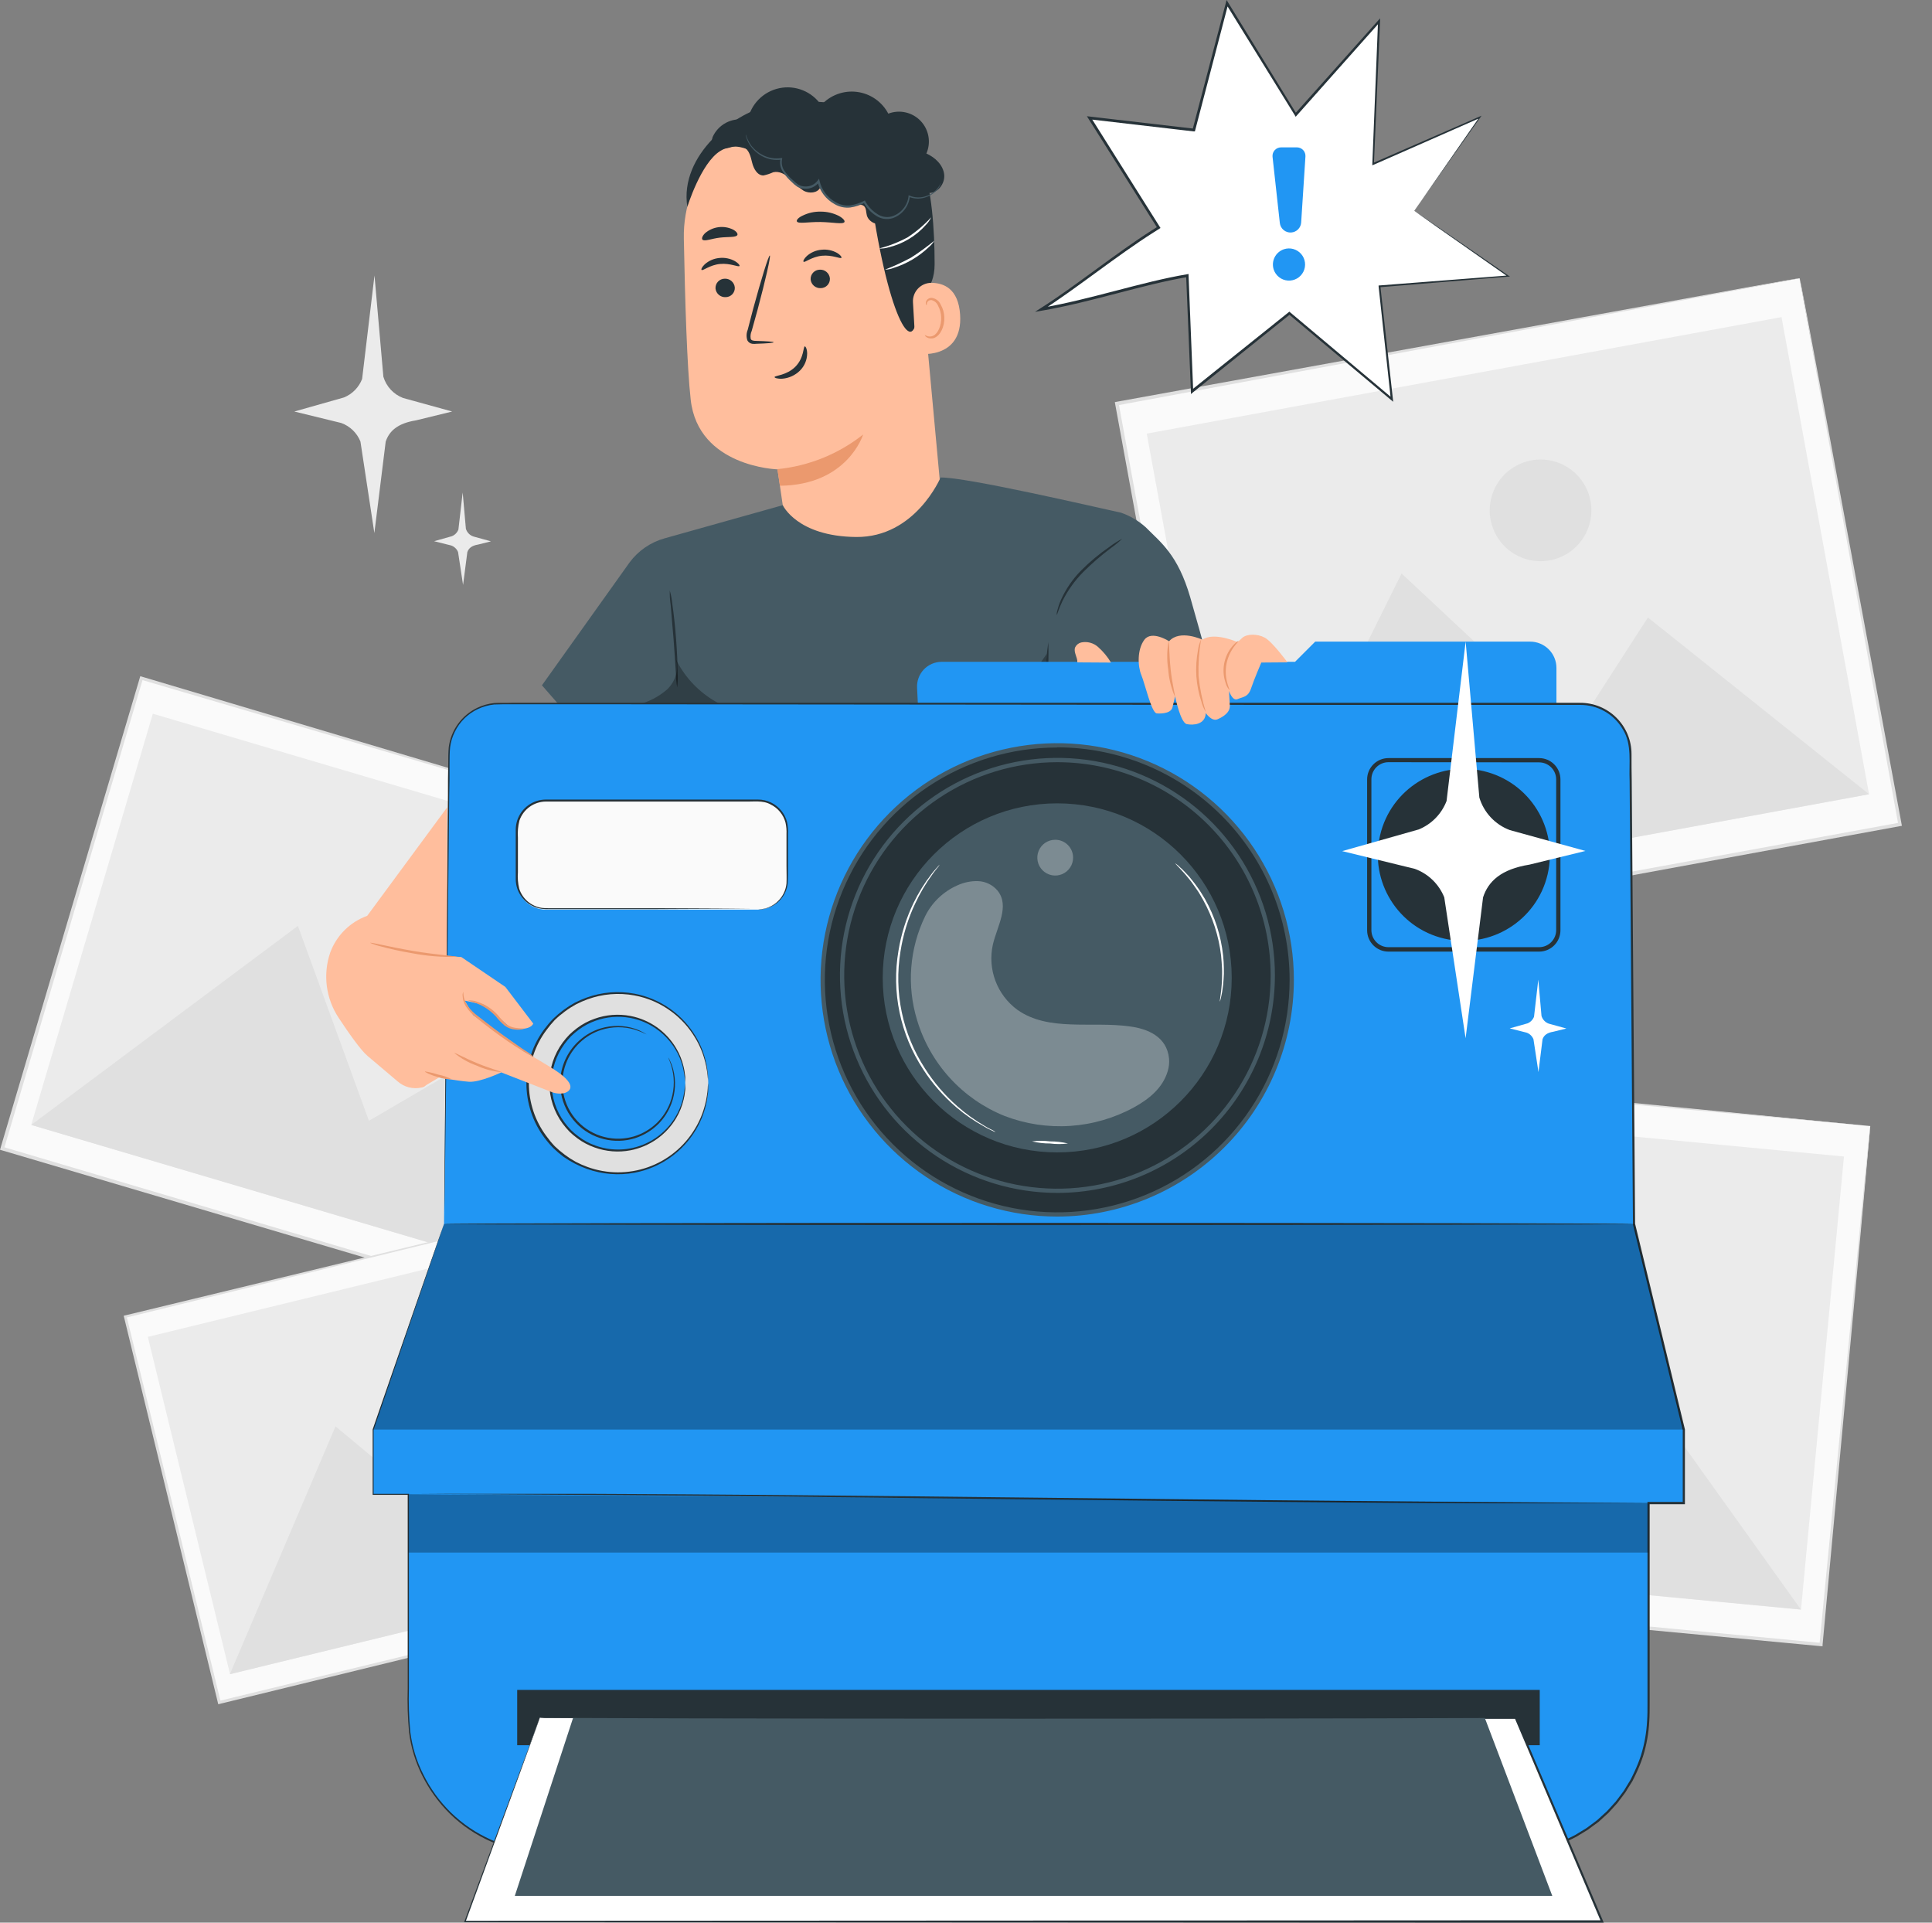 <svg width="402" height="400" viewBox="0 0 402 400" fill="none" xmlns="http://www.w3.org/2000/svg">
<rect x="0" y="0" width="402" height="400" fill="#808080" stroke="none"/>
<path d="M83.864 82.798L94.087 85.614L86.528 87.461C82.682 88.074 80.95 89.735 80.249 91.902L77.895 110.9L74.999 91.858C74.643 90.971 74.103 90.169 73.416 89.505C72.729 88.841 71.91 88.329 71.011 88.003L61.241 85.614L71.589 82.682C72.442 82.331 73.215 81.809 73.861 81.15C74.507 80.49 75.012 79.706 75.346 78.845L77.922 57.307L79.769 78.375C80.067 79.377 80.591 80.297 81.3 81.064C82.01 81.831 82.888 82.424 83.864 82.798Z" fill="#EBEBEB"/>
<path d="M98.492 111.611L102.16 112.624L99.496 113.29C98.11 113.512 97.497 114.098 97.24 114.871L96.352 121.692L95.312 114.862C95.186 114.544 94.993 114.257 94.746 114.019C94.499 113.782 94.205 113.6 93.882 113.485L90.33 112.597L94.042 111.549C94.347 111.421 94.622 111.233 94.853 110.997C95.083 110.76 95.264 110.48 95.383 110.172L96.272 102.454L96.938 110.003C97.049 110.376 97.248 110.717 97.519 110.997C97.789 111.277 98.123 111.487 98.492 111.611Z" fill="#EBEBEB"/>
<path d="M29.41 141.071L0.459 238.932L122.867 275.145L151.818 177.283L29.41 141.071Z" fill="#FAFAFA"/>
<path d="M151.82 177.302C151.82 177.302 151.615 177.302 151.225 177.142L149.502 176.654L142.84 174.726L117.757 167.399L29.328 141.401L29.746 141.179C21.139 170.312 11.271 203.708 0.826 239.041L0.577 238.588L122.962 274.862L122.58 275.066C131.365 245.622 138.648 221.215 143.737 204.135L149.679 184.328C150.372 182.042 150.899 180.298 151.26 179.096C151.624 177.915 151.829 177.32 151.829 177.32C151.829 177.32 151.678 177.915 151.349 179.096C151.02 180.278 150.461 182.027 149.848 184.292L144.075 204.081C139.047 221.224 131.853 245.729 123.175 275.288L123.087 275.581L122.793 275.493L0.355 239.307L0 239.201L0.107 238.845C10.578 203.504 20.446 170.117 29.097 140.993L29.195 140.673L29.506 140.771L118.05 167.141L143.018 174.62L149.599 176.601L151.269 177.125L151.82 177.302Z" fill="#E0E0E0"/>
<path d="M31.806 148.481L6.499 234.027L120.313 267.697L145.62 182.151L31.806 148.481Z" fill="#EBEBEB"/>
<path d="M6.501 234.04L61.987 192.624L76.767 233.179L98.732 220.335L120.315 267.712L6.501 234.04Z" fill="#E0E0E0"/>
<path d="M98.99 196.487C98.466 198.26 97.429 199.837 96.009 201.019C94.589 202.202 92.85 202.937 91.013 203.132C89.175 203.326 87.321 202.972 85.685 202.112C84.049 201.253 82.704 199.928 81.821 198.305C80.938 196.682 80.556 194.833 80.724 192.993C80.891 191.152 81.601 189.403 82.762 187.966C83.924 186.529 85.486 185.468 87.25 184.919C89.015 184.369 90.903 184.355 92.675 184.879C93.852 185.226 94.949 185.802 95.903 186.573C96.857 187.345 97.65 188.297 98.237 189.375C98.823 190.453 99.192 191.636 99.321 192.856C99.45 194.077 99.338 195.31 98.99 196.487Z" fill="#E0E0E0"/>
<path d="M254.25 221.472L244.017 329.33L378.923 342.13L389.157 234.272L254.25 221.472Z" fill="#FAFAFA"/>
<path d="M389.12 234.245H388.471L386.57 234.085L379.278 233.383L351.611 230.896L254.185 221.836L254.566 221.526C251.538 253.625 248.056 290.423 244.388 329.371L244.041 328.944L378.941 341.796L378.586 342.09C381.73 309.626 384.341 282.705 386.171 263.884C387.059 254.469 387.823 247.088 388.32 242.025C388.578 239.52 388.773 237.584 388.906 236.261C389.04 234.937 389.128 234.271 389.128 234.271C389.128 234.271 389.128 234.911 388.986 236.199C388.844 237.486 388.702 239.423 388.48 241.91C388.018 246.955 387.352 254.344 386.499 263.706C384.723 282.589 382.254 309.582 379.234 342.152V342.48H378.905L243.988 329.761H243.597V329.371C247.31 290.432 250.809 253.634 253.865 221.534V221.188H254.211L351.833 230.621L379.367 233.33L386.624 234.058L388.48 234.253C388.924 234.209 389.12 234.245 389.12 234.245Z" fill="#E0E0E0"/>
<path d="M258.257 228.702L249.312 322.978L374.74 334.879L383.685 240.603L258.257 228.702Z" fill="#EBEBEB"/>
<path d="M249.282 322.958L298.648 268.511L322.309 307.743L342.578 289.89L374.713 334.851L249.282 322.958Z" fill="#E0E0E0"/>
<path d="M337.986 264.994C337.801 266.948 337.041 268.803 335.802 270.325C334.563 271.847 332.9 272.967 331.024 273.544C329.148 274.121 327.144 274.128 325.263 273.565C323.383 273.003 321.712 271.895 320.462 270.382C319.211 268.869 318.438 267.02 318.239 265.067C318.04 263.115 318.424 261.147 319.344 259.413C320.263 257.679 321.676 256.257 323.404 255.326C325.132 254.396 327.097 253.998 329.051 254.185C331.668 254.434 334.08 255.713 335.756 257.74C337.431 259.767 338.233 262.376 337.986 264.994Z" fill="#E0E0E0"/>
<path d="M126.464 249.442L26.054 273.919L45.623 354.197L146.034 329.72L126.464 249.442Z" fill="#FAFAFA"/>
<path d="M126.453 249.459L125.964 249.593L124.561 249.948L119.116 251.325L98.608 256.387L26.139 274.151L26.335 273.832C32.161 297.724 38.85 325.107 45.928 354.089L45.564 353.876L145.957 329.486L145.771 329.788L131.711 271.531C130.032 264.523 128.709 259.016 127.803 255.25C127.359 253.376 127.021 251.938 126.79 250.943C126.559 249.948 126.453 249.451 126.453 249.451C126.453 249.451 126.586 249.93 126.826 250.881C127.065 251.831 127.43 253.279 127.891 255.126C128.78 258.874 130.174 264.346 131.906 271.327L146.259 329.673L146.313 329.912L146.073 329.975L45.706 354.489L45.413 354.56L45.342 354.267C38.29 325.285 31.628 297.893 25.802 273.991L25.74 273.734L25.997 273.672L98.705 256.094L119.223 251.165L124.632 249.877L126.017 249.557L126.453 249.459Z" fill="#E0E0E0"/>
<path d="M124.12 255.371L30.76 278.13L47.866 348.303L141.226 325.544L124.12 255.371Z" fill="#EBEBEB"/>
<path d="M47.83 348.307L69.812 296.747L96.663 319.112L106.806 301.188L141.188 325.56L47.83 348.307Z" fill="#E0E0E0"/>
<path d="M97.284 284.392C97.638 285.846 97.553 287.373 97.04 288.778C96.527 290.184 95.609 291.406 94.401 292.29C93.194 293.174 91.751 293.68 90.256 293.744C88.761 293.808 87.28 293.427 86.001 292.65C84.723 291.873 83.703 290.734 83.071 289.377C82.44 288.021 82.225 286.507 82.453 285.028C82.681 283.549 83.343 282.171 84.355 281.068C85.366 279.965 86.682 279.187 88.136 278.832C89.102 278.596 90.104 278.553 91.087 278.705C92.069 278.856 93.012 279.2 93.862 279.717C94.712 280.233 95.451 280.912 96.038 281.714C96.626 282.516 97.049 283.426 97.284 284.392Z" fill="#E0E0E0"/>
<path d="M374.449 57.885L232.392 83.957L253.237 197.535L395.294 171.462L374.449 57.885Z" fill="#FAFAFA"/>
<path d="M374.455 57.875L373.772 58.017L371.782 58.408L364.072 59.865L335.002 65.309L232.459 84.343L232.761 83.908C238.979 117.713 246.084 156.456 253.652 197.464L253.154 197.145L395.266 171.138L394.991 171.547C388.773 137.333 383.639 108.973 380.042 89.14C378.266 79.218 376.863 71.438 375.903 66.1C375.433 63.435 375.077 61.419 374.829 60.024C374.58 58.63 374.482 57.91 374.482 57.91C374.482 57.91 374.633 58.586 374.891 59.936C375.148 61.286 375.539 63.32 376.036 65.94C377.031 71.269 378.479 78.987 380.335 88.864C384.021 108.733 389.306 137.147 395.675 171.467L395.737 171.804L395.39 171.866L253.323 197.935L252.906 198.015L252.834 197.597C245.329 156.589 238.224 117.837 232.033 84.032L231.971 83.659L232.335 83.588L335.188 64.936L364.179 59.669L371.826 58.31L373.789 57.973L374.455 57.875Z" fill="#E0E0E0"/>
<path d="M370.688 65.971L238.607 90.212L256.828 189.489L388.909 165.248L370.688 65.971Z" fill="#EBEBEB"/>
<path d="M256.832 189.479L291.631 119.303L327.292 152.664L342.889 128.46L388.907 165.232L256.832 189.479Z" fill="#E0E0E0"/>
<path d="M330.952 104.266C331.33 106.324 331.09 108.448 330.261 110.369C329.432 112.291 328.052 113.923 326.296 115.06C324.539 116.197 322.485 116.788 320.392 116.757C318.3 116.726 316.264 116.076 314.541 114.888C312.819 113.699 311.487 112.027 310.715 110.082C309.943 108.137 309.766 106.007 310.205 103.961C310.643 101.915 311.679 100.045 313.181 98.588C314.683 97.131 316.583 96.152 318.641 95.775C320.007 95.523 321.409 95.543 322.767 95.834C324.125 96.125 325.413 96.68 326.556 97.469C327.699 98.257 328.676 99.263 329.43 100.43C330.184 101.596 330.701 102.899 330.952 104.266Z" fill="#E0E0E0"/>
<path d="M294.269 43.859L307.92 24.399L285.733 34.133L286.968 4.45L269.639 23.892L255.321 0.684L248.411 27.055L226.721 24.532L241.11 47.35L216.72 64.35L247.088 57.342L248.065 81.439L268.342 65.176L289.632 83.055L287.057 59.572L313.836 57.422L294.269 43.859Z" fill="white"/>
<path d="M294.269 43.859C294.269 43.859 294.686 44.17 295.521 44.747L299.27 47.412L313.756 57.555L313.818 57.307L287.039 59.385H286.853V59.58C287.607 66.615 288.469 74.546 289.393 83.073L289.757 82.878L268.44 64.972L268.28 64.838L268.12 64.972L247.834 81.217L248.278 81.412C247.967 73.774 247.639 65.656 247.31 57.324V57.005L246.999 57.058C237.558 58.639 226.793 62.343 216.623 64.057L216.827 64.581C223.933 60.051 232.335 53.23 239.982 48.38L241.226 47.59L241.474 47.43L241.315 47.19L226.961 24.381L226.686 24.816L248.376 27.339H248.624L248.687 27.099C251.055 18.033 253.356 9.24 255.588 0.719L255.091 0.799L269.426 23.999L269.604 24.292L269.826 24.035L287.137 4.574L286.737 4.414C286.293 15.384 285.902 25.305 285.547 34.098V34.391L285.822 34.276L308.027 24.505L307.867 24.31C303.426 30.678 300.051 35.563 297.742 38.876L295.122 42.598C294.544 43.433 294.233 43.85 294.233 43.85C294.233 43.85 294.553 43.424 295.122 42.589L297.786 38.876L307.992 24.461L308.267 24.07L307.823 24.266L285.618 33.947L285.875 34.125C286.257 25.34 286.684 15.419 287.154 4.45V3.81L286.737 4.29C281.307 10.365 275.525 16.84 269.391 23.715H269.79L255.552 0.542L255.224 0L255.064 0.613C252.826 9.11 250.516 17.9 248.136 26.983L248.438 26.77L226.757 24.248L226.153 24.177L226.473 24.683C231.18 32.144 235.977 39.753 240.862 47.51L240.959 47.101L239.716 47.892C232.068 52.75 223.728 59.572 216.56 64.101L215.353 64.874L216.765 64.634C226.926 62.92 237.7 59.216 247.132 57.626L246.804 57.36C247.15 65.691 247.488 73.809 247.798 81.448V81.981L248.207 81.643L268.467 65.371H268.147C275.75 71.731 282.927 77.753 289.464 83.233L289.89 83.588L289.828 83.038C288.878 74.511 287.998 66.588 287.217 59.554L287.048 59.758L313.818 57.555H314.2L313.88 57.342L299.394 47.35L295.592 44.747L294.269 43.859Z" fill="#263238"/>
<path d="M271.629 32.561L270.74 46.284C270.707 46.827 270.476 47.338 270.092 47.723C269.707 48.107 269.196 48.338 268.653 48.371C268.082 48.407 267.518 48.221 267.08 47.852C266.642 47.483 266.362 46.96 266.299 46.391L264.781 32.597C264.758 32.35 264.788 32.102 264.867 31.868C264.946 31.634 265.074 31.418 265.241 31.236C265.408 31.054 265.612 30.909 265.838 30.809C266.065 30.71 266.31 30.66 266.557 30.661H269.906C270.145 30.667 270.381 30.722 270.599 30.822C270.817 30.922 271.012 31.066 271.173 31.243C271.334 31.421 271.457 31.629 271.535 31.856C271.614 32.082 271.646 32.322 271.629 32.561Z" fill="#2196F3"/>
<path d="M265.03 56.09C265.239 56.718 265.63 57.27 266.153 57.676C266.676 58.082 267.307 58.324 267.968 58.371C268.628 58.419 269.287 58.269 269.863 57.941C270.438 57.614 270.904 57.123 271.2 56.531C271.497 55.939 271.611 55.273 271.529 54.616C271.447 53.959 271.172 53.341 270.739 52.84C270.306 52.34 269.734 51.979 269.095 51.803C268.457 51.627 267.781 51.645 267.152 51.853C266.31 52.135 265.614 52.739 265.216 53.533C264.818 54.327 264.751 55.246 265.03 56.09Z" fill="#2196F3"/>
<path d="M195.706 101.699L190.856 49.055C190.661 34.373 181.974 22.249 167.283 22.853L165.933 22.987C159.364 23.642 153.283 26.748 148.901 31.686C144.519 36.624 142.158 43.032 142.289 49.633C142.529 62.352 142.955 76.403 143.719 83.162C145.283 97.169 161.785 97.648 161.785 97.648L163.562 109.861C163.562 109.861 170.667 114.098 180.997 112.277C192.197 110.288 195.706 101.699 195.706 101.699Z" fill="#FFBE9D"/>
<path d="M161.759 97.604C168.272 96.963 174.463 94.463 179.594 90.401C179.594 90.401 176.396 100.917 162.283 101.059L161.759 97.604Z" fill="#EB996E"/>
<path d="M148.88 60.042C148.938 60.556 149.192 61.027 149.589 61.358C149.986 61.689 150.496 61.854 151.011 61.819C151.268 61.815 151.522 61.76 151.757 61.657C151.992 61.553 152.204 61.403 152.38 61.216C152.556 61.028 152.692 60.807 152.78 60.566C152.869 60.325 152.907 60.068 152.894 59.811C152.847 59.289 152.598 58.806 152.2 58.464C151.802 58.123 151.286 57.949 150.763 57.982C150.502 57.987 150.245 58.045 150.007 58.153C149.769 58.261 149.556 58.416 149.38 58.608C149.203 58.801 149.068 59.028 148.982 59.274C148.897 59.52 148.862 59.782 148.88 60.042Z" fill="#263238"/>
<path d="M145.984 56.161C146.259 56.401 147.663 55.122 149.821 54.917C151.979 54.713 153.658 55.628 153.871 55.335C153.969 55.21 153.667 54.766 152.93 54.331C151.935 53.777 150.793 53.547 149.661 53.674C148.54 53.777 147.481 54.237 146.641 54.988C146.028 55.566 145.851 56.054 145.984 56.161Z" fill="#263238"/>
<path d="M168.669 58.115C168.714 58.638 168.963 59.123 169.361 59.465C169.76 59.807 170.276 59.979 170.8 59.944C171.057 59.94 171.31 59.884 171.545 59.78C171.779 59.676 171.991 59.526 172.166 59.339C172.342 59.152 172.478 58.931 172.567 58.69C172.656 58.45 172.695 58.194 172.683 57.937C172.64 57.413 172.392 56.927 171.993 56.585C171.594 56.242 171.076 56.071 170.552 56.108C170.295 56.113 170.043 56.17 169.809 56.274C169.575 56.379 169.364 56.529 169.189 56.716C169.013 56.903 168.877 57.123 168.788 57.363C168.698 57.603 168.658 57.859 168.669 58.115Z" fill="#263238"/>
<path d="M167.203 54.456C167.478 54.686 168.882 53.416 171.04 53.203C173.198 52.99 174.877 53.914 175.081 53.629C175.188 53.505 174.895 53.052 174.193 52.626C173.2 52.068 172.057 51.835 170.925 51.96C169.799 52.054 168.734 52.509 167.887 53.256C167.247 53.852 167.07 54.349 167.203 54.456Z" fill="#263238"/>
<path d="M160.977 71.207C160.977 71.082 159.609 70.985 157.424 70.923C156.865 70.923 156.332 70.869 156.207 70.496C156.104 69.935 156.175 69.355 156.412 68.835C156.797 67.45 157.199 65.999 157.62 64.483C159.281 58.266 160.426 53.23 160.178 53.159C159.929 53.088 158.401 58.062 156.714 64.252C156.317 65.774 155.938 67.231 155.577 68.622C155.293 69.319 155.268 70.094 155.506 70.807C155.603 70.994 155.743 71.156 155.914 71.28C156.085 71.403 156.283 71.485 156.492 71.518C156.804 71.56 157.121 71.56 157.433 71.518C159.627 71.456 160.977 71.331 160.977 71.207Z" fill="#263238"/>
<path d="M167.461 72.068C167.115 72.068 167.337 74.422 165.507 76.278C163.677 78.135 161.155 78.126 161.164 78.455C161.164 78.606 161.768 78.854 162.825 78.783C164.195 78.662 165.48 78.065 166.457 77.096C167.402 76.153 167.938 74.877 167.949 73.543C167.941 72.593 167.621 72.042 167.461 72.068Z" fill="#263238"/>
<path d="M165.809 46.062C166.075 46.63 168.198 46.142 170.756 46.186C173.314 46.231 175.428 46.728 175.712 46.186C175.837 45.92 175.428 45.405 174.54 44.916C173.375 44.328 172.088 44.024 170.783 44.028C169.473 43.997 168.174 44.283 166.999 44.863C166.111 45.263 165.684 45.795 165.809 46.062Z" fill="#263238"/>
<path d="M146.153 49.846C146.579 50.299 148.018 49.641 149.803 49.437C151.589 49.233 153.125 49.437 153.427 48.895C153.552 48.629 153.267 48.167 152.539 47.767C151.597 47.304 150.538 47.129 149.497 47.265C148.456 47.401 147.478 47.841 146.686 48.531C146.126 49.1 145.966 49.624 146.153 49.846Z" fill="#263238"/>
<path d="M143.018 43.042C143.018 43.042 145.833 33.894 149.866 31.416C154.742 28.431 157.513 33.831 162.256 31.984C166.999 30.137 171.662 27.259 177.027 30.545C182.907 34.098 180.633 37.286 181.592 43.468C185.474 68.551 190.794 75.23 190.918 63.213C190.918 61.898 194.471 60.548 194.471 54.953C194.471 47.758 193.867 39.072 191.806 34.169C190.03 30.039 187.312 27.33 182.631 24.523C175.233 20.082 165.756 20.908 159.414 22.196C153.072 23.484 141.312 32.099 143.018 43.042Z" fill="#263238"/>
<path d="M189.968 62.92C189.934 62.404 190.005 61.887 190.177 61.399C190.348 60.912 190.617 60.464 190.966 60.083C191.316 59.702 191.739 59.396 192.21 59.182C192.681 58.969 193.19 58.854 193.707 58.843C196.372 58.843 199.409 60.033 199.773 65.451C200.422 75.062 190.634 73.729 190.598 73.445C190.563 73.161 190.199 66.952 189.968 62.92Z" fill="#FFBE9D"/>
<path d="M192.446 69.697C192.446 69.697 192.624 69.803 192.917 69.919C193.327 70.061 193.775 70.038 194.169 69.857C195.155 69.413 195.901 67.743 195.839 66.011C195.808 65.186 195.592 64.379 195.208 63.648C195.096 63.354 194.914 63.091 194.68 62.881C194.445 62.671 194.163 62.52 193.858 62.44C193.662 62.409 193.46 62.444 193.287 62.541C193.113 62.638 192.976 62.79 192.899 62.973C192.792 63.249 192.899 63.435 192.81 63.453C192.721 63.471 192.597 63.311 192.65 62.902C192.687 62.662 192.806 62.442 192.988 62.281C193.232 62.065 193.551 61.953 193.876 61.97C194.276 62.021 194.657 62.174 194.981 62.415C195.304 62.657 195.56 62.977 195.724 63.346C196.198 64.156 196.46 65.073 196.487 66.011C196.558 67.947 195.688 69.83 194.329 70.328C194.069 70.415 193.793 70.444 193.521 70.41C193.248 70.376 192.987 70.281 192.757 70.132C192.482 69.928 192.419 69.724 192.446 69.697Z" fill="#EB996E"/>
<path d="M187.925 44.374C186.845 45.445 185.514 46.227 184.053 46.648C182.569 46.95 180.766 46.257 180.367 44.801C180.189 44.144 180.278 43.353 179.78 42.882C179.283 42.411 178.253 42.607 177.462 42.776C176.075 43.015 174.647 42.777 173.412 42.099C172.178 41.421 171.21 40.345 170.667 39.045C170.063 40.182 168.403 40.298 167.257 39.711C166.168 39 165.184 38.139 164.335 37.153C163.446 36.265 162.132 35.528 160.879 35.839C160.229 36.136 159.546 36.36 158.846 36.505C157.575 36.505 156.812 35.102 156.501 33.84C156.19 32.579 155.888 31.176 154.724 30.59C153.561 30.003 152.433 30.59 151.296 30.838C150.159 31.087 148.631 30.998 148.214 29.897C148.135 29.599 148.117 29.288 148.161 28.982C148.206 28.677 148.311 28.384 148.471 28.12C149.132 26.878 150.195 25.898 151.486 25.338C152.776 24.778 154.219 24.672 155.577 25.038C155.891 23.397 156.684 21.885 157.857 20.694C159.03 19.503 160.529 18.686 162.166 18.346C163.802 18.007 165.503 18.16 167.052 18.787C168.602 19.414 169.931 20.486 170.872 21.867C171.8 20.845 172.961 20.061 174.257 19.582C175.553 19.104 176.945 18.945 178.316 19.12C179.686 19.294 180.994 19.796 182.129 20.584C183.263 21.372 184.192 22.421 184.834 23.644C185.979 23.205 187.228 23.114 188.424 23.383C189.62 23.652 190.71 24.268 191.556 25.155C192.403 26.042 192.969 27.159 193.182 28.366C193.396 29.573 193.248 30.816 192.757 31.94C194.578 32.748 196.23 34.311 196.461 36.292C196.692 38.273 194.96 40.44 192.988 40.111C193.435 40.85 193.588 41.731 193.417 42.578C193.245 43.425 192.762 44.177 192.062 44.684C191.363 45.192 190.498 45.418 189.64 45.318C188.781 45.218 187.992 44.798 187.428 44.144" fill="#263238"/>
<path d="M155.195 27.96C155.185 28.019 155.185 28.079 155.195 28.138C155.195 28.254 155.248 28.431 155.31 28.644C155.505 29.282 155.805 29.883 156.199 30.421C156.816 31.278 157.621 31.983 158.552 32.481C159.783 33.152 161.197 33.407 162.585 33.21L162.407 33.005C162.301 33.457 162.286 33.926 162.364 34.384C162.442 34.841 162.61 35.279 162.86 35.67C163.374 36.489 164.006 37.228 164.734 37.864C165.09 38.238 165.486 38.572 165.916 38.859C166.401 39.122 166.944 39.263 167.496 39.267C168.07 39.295 168.642 39.181 169.161 38.934C169.68 38.688 170.131 38.317 170.472 37.855L170.099 37.793C170.332 38.776 170.769 39.7 171.381 40.505C171.992 41.31 172.766 41.977 173.652 42.465C174.63 43.047 175.771 43.297 176.903 43.175C177.964 43.024 178.992 42.691 179.94 42.189L179.674 42.101C180.284 43.212 181.164 44.153 182.232 44.836C182.724 45.182 183.288 45.413 183.881 45.513C184.474 45.612 185.082 45.579 185.66 45.414C186.653 45.091 187.529 44.483 188.179 43.667C188.83 42.851 189.226 41.861 189.32 40.822L189.106 40.946C190.172 41.381 191.355 41.434 192.455 41.097C193.274 40.858 194.026 40.429 194.649 39.845C195.04 39.479 195.362 39.046 195.599 38.566C195.684 38.402 195.75 38.229 195.794 38.05C195.478 38.686 195.051 39.261 194.533 39.747C193.917 40.288 193.185 40.681 192.393 40.893C191.346 41.189 190.23 41.117 189.231 40.688L189.044 40.608V40.813C188.936 41.776 188.551 42.687 187.934 43.434C187.317 44.182 186.496 44.734 185.571 45.023C185.045 45.168 184.493 45.194 183.955 45.099C183.417 45.004 182.907 44.79 182.463 44.472C181.452 43.821 180.621 42.926 180.047 41.87L179.958 41.701L179.78 41.79C178.871 42.263 177.89 42.581 176.876 42.731C175.828 42.839 174.774 42.602 173.874 42.056C173.035 41.592 172.304 40.957 171.727 40.192C171.15 39.427 170.741 38.549 170.525 37.615L170.419 37.171L170.152 37.544C169.851 37.952 169.455 38.279 168.998 38.497C168.541 38.716 168.038 38.818 167.532 38.797C167.045 38.795 166.566 38.673 166.138 38.441C165.732 38.172 165.357 37.859 165.018 37.509C164.311 36.926 163.689 36.248 163.171 35.492C162.718 34.791 162.559 33.939 162.727 33.121L162.78 32.881H162.54C161.217 33.09 159.862 32.865 158.677 32.242C157.766 31.779 156.968 31.121 156.341 30.314C155.826 29.602 155.438 28.805 155.195 27.96Z" fill="#455A64"/>
<path d="M193.752 45.209C193.481 45.792 193.111 46.325 192.659 46.781C191.635 47.943 190.437 48.938 189.106 49.73C187.775 50.537 186.324 51.128 184.807 51.48C184.192 51.665 183.548 51.737 182.907 51.693C184.983 51.171 186.986 50.389 188.867 49.366C190.663 48.191 192.304 46.794 193.752 45.209Z" fill="white"/>
<path d="M194.409 50.077C194.099 50.583 193.709 51.036 193.254 51.418C191.172 53.403 188.662 54.883 185.918 55.743C185.352 55.968 184.75 56.089 184.141 56.099C185.998 55.381 187.807 54.547 189.559 53.603C191.244 52.525 192.863 51.347 194.409 50.077Z" fill="white"/>
<path d="M162.878 105.101L138.31 111.993C135.392 112.799 132.826 114.556 131.018 116.985L112.766 142.574L118.521 149.173L254.584 149.235C254.584 149.235 249.371 130.121 247.656 124.259C245.072 115.377 241.563 112.899 238.366 109.666C236.878 108.338 235.143 107.317 233.259 106.664C227.61 105.429 200.804 99.203 195.706 99.345C195.706 99.345 190.456 111.833 178.146 111.718C165.835 111.602 162.878 105.101 162.878 105.101Z" fill="#455A64"/>
<path d="M219.882 127.945C219.971 127.945 220.238 126.79 221.064 125.058C222.177 122.821 223.64 120.776 225.398 119.001C227.177 117.229 229.077 115.582 231.082 114.071C231.938 113.471 232.749 112.809 233.507 112.091C232.568 112.568 231.675 113.133 230.843 113.778C228.751 115.213 226.797 116.84 225.007 118.637C223.203 120.446 221.746 122.572 220.708 124.907C220.402 125.617 220.156 126.351 219.971 127.101C219.892 127.375 219.862 127.661 219.882 127.945Z" fill="#263238"/>
<path d="M140.904 143.027C141.031 142.04 141.064 141.044 141.001 140.051C141.001 138.213 140.886 135.681 140.673 132.883C140.46 130.086 140.167 127.554 139.909 125.778C139.817 124.789 139.636 123.811 139.367 122.856C139.338 123.848 139.397 124.841 139.545 125.822C139.714 127.803 139.927 130.263 140.149 132.928C140.371 135.592 140.495 138.07 140.637 140.033C140.644 141.037 140.733 142.038 140.904 143.027Z" fill="#263238"/>
<g opacity="0.3">
<path d="M132.466 146.659C134.83 146.113 137.023 144.994 138.852 143.4C140.575 141.703 141.517 138.959 140.46 136.8C142.164 140.421 144.878 143.472 148.275 145.587C151.672 147.701 155.608 148.789 159.609 148.72L125.689 149.137C127.836 148.033 130.113 147.201 132.466 146.659Z" fill="black"/>
</g>
<g opacity="0.3">
<path d="M217.271 149.173L217.84 135.983L208.576 149.155L217.271 149.173Z" fill="black"/>
</g>
<path d="M217.271 149.182C217.187 146.578 217.255 143.971 217.475 141.375C217.545 138.768 217.765 136.167 218.132 133.585C218.216 136.189 218.148 138.796 217.928 141.392C217.858 143.999 217.639 146.6 217.271 149.182Z" fill="#263238"/>
<path d="M195.91 137.689H269.462L273.663 133.487H318.383C319.835 133.487 321.226 134.064 322.252 135.09C323.278 136.116 323.855 137.508 323.855 138.959V146.348H190.98L190.82 143.071C190.786 142.38 190.891 141.688 191.131 141.039C191.371 140.389 191.739 139.795 192.215 139.292C192.691 138.789 193.263 138.388 193.898 138.112C194.533 137.837 195.218 137.692 195.91 137.689Z" fill="#2196F3"/>
<path d="M92.391 254.638L93.376 156.696C93.402 153.952 94.51 151.329 96.46 149.398C98.409 147.467 101.042 146.384 103.786 146.384H328.847C331.594 146.384 334.229 147.47 336.179 149.405C338.129 151.34 339.235 153.967 339.256 156.714L339.994 254.638L350.35 297.413V312.699H343.014V356.478C343.009 364.162 339.953 371.529 334.519 376.96C329.084 382.392 321.715 385.443 314.032 385.443H113.965C106.278 385.443 98.907 382.389 93.472 376.954C88.036 371.519 84.983 364.147 84.983 356.461V310.834H77.647V297.413L92.391 254.638Z" fill="#2196F3"/>
<path d="M92.39 254.638C92.39 254.638 92.079 255.588 91.458 257.427L88.651 265.633L77.744 297.449C77.744 301.659 77.744 306.141 77.744 310.896L77.628 310.789H85.08V310.834C85.08 320.4 85.08 330.96 85.08 342.445C85.08 345.317 85.08 348.245 85.08 351.229C84.988 354.261 85.086 357.296 85.374 360.315C85.764 363.43 86.693 366.453 88.118 369.251C89.566 372.156 91.487 374.801 93.802 377.076C98.714 381.861 105.176 384.731 112.019 385.167C113.796 385.292 115.572 385.256 117.349 385.265H133.718H180.446H285.644H314.067C318.878 385.211 323.605 383.992 327.843 381.712L329.379 380.771L330.152 380.3L330.88 379.758L332.328 378.674L333.669 377.449L334.344 376.836L334.957 376.17L336.183 374.82L337.284 373.363L337.826 372.635C338.004 372.386 338.146 372.12 338.306 371.862L339.256 370.299C339.549 369.766 339.798 369.206 340.064 368.656C340.585 367.55 341.039 366.414 341.423 365.254C342.161 362.909 342.597 360.479 342.72 358.024C342.809 356.798 342.8 355.555 342.8 354.311V343.075C342.8 333.045 342.8 322.919 342.8 312.699V312.468H350.367L350.136 312.699V297.511C349.088 293.168 347.952 288.478 346.815 283.779C344.399 273.832 342.009 263.955 339.78 254.744V254.691C339.54 223.018 339.309 192.179 339.087 162.46C338.91 158.792 339.638 154.884 337.666 151.731C336.762 150.179 335.465 148.892 333.906 148.001C332.347 147.109 330.58 146.643 328.784 146.65H265.305L121.31 146.517H106.362C105.154 146.517 103.937 146.517 102.809 146.57C101.642 146.693 100.504 147.011 99.442 147.512C97.342 148.5 95.643 150.177 94.629 152.264C94.128 153.271 93.8 154.355 93.66 155.47C93.536 156.58 93.563 157.708 93.545 158.819C93.545 161.057 93.545 163.26 93.474 165.409C93.427 169.738 93.382 173.924 93.341 177.968C93.163 194.142 93.012 208.052 92.888 219.412C92.763 230.772 92.648 239.574 92.577 245.542C92.577 248.518 92.506 250.792 92.488 252.319C92.47 253.847 92.488 254.62 92.488 254.62C92.488 254.62 92.488 253.838 92.488 252.31C92.488 250.783 92.488 248.509 92.488 245.525C92.541 239.556 92.612 230.754 92.71 219.394C92.808 208.034 92.941 194.125 93.092 177.951C93.127 173.912 93.166 169.729 93.207 165.4C93.207 163.242 93.207 161.048 93.269 158.819C93.269 157.708 93.269 156.58 93.376 155.435C93.604 153.683 94.268 152.017 95.306 150.588C96.344 149.159 97.723 148.013 99.318 147.254C100.409 146.734 101.58 146.401 102.782 146.268C103.999 146.18 105.189 146.268 106.406 146.215H121.354H265.349H328.74C330.146 146.205 331.541 146.473 332.843 147.003C334.146 147.534 335.33 148.318 336.328 149.309C337.326 150.299 338.119 151.478 338.659 152.776C339.2 154.075 339.478 155.467 339.478 156.874C339.478 158.721 339.478 160.577 339.522 162.434C339.745 192.153 339.984 222.991 340.224 254.655V254.602C342.462 263.822 344.852 273.698 347.259 283.637C348.396 288.345 349.533 293.034 350.589 297.378V312.948H343.022L343.253 312.717V354.356C343.253 355.599 343.253 356.843 343.173 358.095C343.048 360.589 342.606 363.057 341.858 365.44C341.467 366.619 341.005 367.773 340.473 368.895C340.198 369.446 339.949 370.015 339.656 370.565L338.679 372.12C338.519 372.386 338.368 372.652 338.19 372.91L337.64 373.647L336.52 375.131L335.277 376.498L334.655 377.182L333.971 377.795L332.612 379.039L331.138 380.113L330.401 380.664L329.619 381.144L328.047 382.094C323.742 384.398 318.94 385.618 314.058 385.647H285.636H180.437H133.709H117.366C115.59 385.647 113.814 385.647 112.037 385.549C105.117 385.106 98.584 382.198 93.625 377.351C91.288 375.046 89.347 372.373 87.878 369.437C86.447 366.603 85.513 363.545 85.116 360.395C84.832 357.364 84.737 354.317 84.832 351.274C84.832 348.289 84.832 345.358 84.832 342.489C84.832 331.005 84.832 320.444 84.832 310.878L84.947 311.003H77.54V310.834C77.54 306.097 77.54 301.614 77.54 297.387C82.345 283.531 86.04 272.846 88.544 265.625L91.395 257.427C92.053 255.579 92.39 254.638 92.39 254.638Z" fill="#263238"/>
<path d="M142.394 238.093C149.428 230.46 148.942 218.57 141.308 211.536C133.675 204.502 121.785 204.988 114.752 212.621C107.718 220.254 108.204 232.144 115.837 239.178C123.47 246.212 135.36 245.726 142.394 238.093Z" fill="#E0E0E0"/>
<path d="M147.37 225.354C147.343 225.255 147.328 225.154 147.326 225.052C147.326 224.821 147.326 224.528 147.263 224.164C147.241 223.681 147.185 223.2 147.095 222.725C147.002 222.074 146.869 221.431 146.695 220.797C146.251 219.046 145.545 217.372 144.599 215.832C143.367 213.786 141.754 211.994 139.847 210.556C137.542 208.801 134.855 207.614 132.004 207.092C128.733 206.489 125.36 206.771 122.234 207.909C121.403 208.211 120.593 208.567 119.809 208.975C119.018 209.41 118.258 209.9 117.535 210.441C116.794 210.984 116.09 211.577 115.43 212.217C114.794 212.896 114.201 213.614 113.654 214.367C112.499 215.919 111.6 217.646 110.989 219.483C109.722 223.285 109.722 227.396 110.989 231.198C111.6 233.034 112.499 234.761 113.654 236.314C114.196 237.073 114.789 237.795 115.43 238.472C116.095 239.107 116.798 239.701 117.535 240.249C118.258 240.79 119.018 241.279 119.809 241.714C120.593 242.122 121.403 242.479 122.234 242.78C126.301 244.258 130.755 244.275 134.833 242.83C138.912 241.385 142.361 238.566 144.59 234.857C145.534 233.317 146.241 231.643 146.686 229.892C146.861 229.256 146.994 228.609 147.086 227.956C147.177 227.481 147.233 227 147.255 226.517C147.255 226.153 147.299 225.851 147.317 225.629C147.318 225.527 147.333 225.425 147.361 225.327C147.371 225.427 147.371 225.529 147.361 225.629C147.361 225.86 147.361 226.153 147.361 226.517C147.361 227.003 147.32 227.487 147.237 227.965C147.167 228.628 147.046 229.284 146.873 229.928C146.456 231.708 145.767 233.412 144.83 234.982C143.463 237.297 141.62 239.295 139.422 240.845C137.225 242.394 134.724 243.46 132.084 243.97C128.747 244.596 125.304 244.32 122.11 243.171C121.258 242.864 120.428 242.502 119.623 242.087C118.804 241.668 118.015 241.193 117.26 240.666C116.502 240.1 115.781 239.486 115.102 238.828C114.431 238.14 113.808 237.407 113.237 236.634C112.053 235.044 111.132 233.275 110.51 231.393C109.207 227.497 109.207 223.282 110.51 219.385C111.13 217.503 112.051 215.733 113.237 214.145C113.81 213.371 114.433 212.635 115.102 211.942C115.781 211.286 116.502 210.675 117.26 210.112C118.004 209.562 118.784 209.064 119.596 208.62C120.399 208.202 121.23 207.84 122.083 207.536C125.277 206.383 128.721 206.107 132.058 206.737C134.694 207.24 137.194 208.298 139.39 209.842C141.586 211.386 143.428 213.379 144.794 215.69C145.731 217.26 146.42 218.964 146.837 220.744C147.009 221.385 147.131 222.038 147.201 222.698C147.284 223.179 147.326 223.666 147.326 224.155C147.326 224.528 147.326 224.821 147.326 225.043C147.351 225.145 147.365 225.249 147.37 225.354Z" fill="#263238"/>
<g opacity="0.3">
<path d="M77.647 297.413H350.35L339.994 254.646H92.4L77.647 297.413Z" fill="black"/>
</g>
<path d="M320.249 197.979H288.904C287.727 197.979 286.597 197.512 285.764 196.679C284.931 195.846 284.463 194.716 284.463 193.538V162.158C284.463 160.981 284.931 159.851 285.764 159.018C286.597 158.185 287.727 157.717 288.904 157.717H320.249C321.427 157.717 322.556 158.185 323.389 159.018C324.222 159.851 324.69 160.981 324.69 162.158V193.503C324.695 194.089 324.583 194.67 324.362 195.213C324.141 195.756 323.815 196.25 323.402 196.666C322.989 197.082 322.498 197.413 321.957 197.638C321.416 197.863 320.835 197.979 320.249 197.979ZM288.904 158.57C287.962 158.57 287.058 158.944 286.392 159.611C285.726 160.277 285.352 161.181 285.352 162.123V193.503C285.352 194.445 285.726 195.349 286.392 196.015C287.058 196.681 287.962 197.056 288.904 197.056H320.249C321.191 197.056 322.095 196.681 322.761 196.015C323.427 195.349 323.802 194.445 323.802 193.503V162.158C323.802 161.216 323.427 160.312 322.761 159.646C322.095 158.98 321.191 158.606 320.249 158.606L288.904 158.57Z" fill="#263238"/>
<path d="M322.014 181.925C324.266 172.3 318.29 162.672 308.665 160.42C299.041 158.168 289.413 164.145 287.161 173.769C284.909 183.393 290.886 193.021 300.51 195.273C310.134 197.525 319.762 191.549 322.014 181.925Z" fill="#263238"/>
<path d="M157.744 166.573H113.583C110.242 166.573 107.534 169.281 107.534 172.621V183.191C107.534 186.531 110.242 189.24 113.583 189.24H157.744C161.085 189.24 163.793 186.531 163.793 183.191V172.621C163.793 169.281 161.085 166.573 157.744 166.573Z" fill="#FAFAFA"/>
<path d="M157.744 189.231C158.237 189.189 158.727 189.112 159.209 189C160.591 188.632 161.797 187.785 162.611 186.61C163.198 185.772 163.556 184.796 163.65 183.777C163.704 182.658 163.65 181.415 163.65 180.091C163.65 178.768 163.65 177.347 163.65 175.846C163.65 175.099 163.65 174.327 163.65 173.527C163.689 172.728 163.62 171.928 163.446 171.147C163.231 170.324 162.839 169.557 162.297 168.901C161.756 168.244 161.078 167.714 160.311 167.345C158.721 166.457 156.758 166.821 154.813 166.759H142.289H113.592C112.374 166.764 111.189 167.148 110.201 167.858C109.212 168.568 108.469 169.569 108.076 170.721C107.782 171.88 107.677 173.08 107.765 174.273V181.468C107.676 182.612 107.766 183.762 108.031 184.878C108.366 185.921 108.985 186.85 109.821 187.558C110.656 188.266 111.673 188.725 112.757 188.884C113.29 188.945 113.828 188.966 114.364 188.946H119.169H125.245H136.161L151.962 189.017H156.252H157.371C157.498 189.004 157.626 189.004 157.753 189.017H157.371H156.252L151.962 189.062L136.161 189.142H125.245H114.355C113.798 189.162 113.24 189.138 112.686 189.071C111.522 188.904 110.428 188.413 109.53 187.655C108.632 186.896 107.965 185.9 107.605 184.781C107.428 184.205 107.329 183.607 107.312 183.004C107.312 182.418 107.312 181.832 107.312 181.228V172.506C107.328 171.863 107.439 171.225 107.641 170.614C108.063 169.37 108.864 168.29 109.931 167.524C110.998 166.757 112.278 166.344 113.592 166.342H142.289H154.813H157.699C158.661 166.335 159.61 166.554 160.471 166.981C161.28 167.376 161.993 167.942 162.562 168.64C163.131 169.338 163.542 170.151 163.766 171.023C163.939 171.831 164.005 172.658 163.961 173.483C163.961 174.282 163.961 175.055 163.961 175.801C163.961 177.302 163.961 178.723 163.961 180.047C163.961 181.37 163.961 182.596 163.908 183.75C163.796 184.801 163.414 185.805 162.798 186.664C161.943 187.864 160.68 188.711 159.245 189.044C158.758 189.186 158.251 189.249 157.744 189.231Z" fill="#263238"/>
<path d="M219.98 252.63C246.93 252.63 268.778 230.783 268.778 203.833C268.778 176.882 246.93 155.035 219.98 155.035C193.03 155.035 171.183 176.882 171.183 203.833C171.183 230.783 193.03 252.63 219.98 252.63Z" fill="#263238"/>
<path d="M219.98 253.101C210.241 253.101 200.72 250.213 192.622 244.802C184.524 239.391 178.212 231.699 174.486 222.701C170.759 213.703 169.784 203.802 171.685 194.249C173.586 184.697 178.277 175.923 185.164 169.037C192.051 162.151 200.826 157.462 210.379 155.563C219.931 153.664 229.833 154.64 238.83 158.368C247.828 162.097 255.518 168.41 260.927 176.509C266.337 184.607 269.223 194.129 269.222 203.868C269.208 216.923 264.015 229.438 254.783 238.669C245.551 247.899 233.035 253.089 219.98 253.101ZM219.98 155.515C210.417 155.515 201.068 158.351 193.116 163.664C185.165 168.977 178.967 176.529 175.307 185.364C171.647 194.2 170.69 203.922 172.556 213.301C174.421 222.681 179.027 231.297 185.789 238.059C192.551 244.822 201.167 249.427 210.547 251.293C219.926 253.158 229.649 252.201 238.484 248.541C247.32 244.881 254.871 238.684 260.184 230.732C265.498 222.78 268.334 213.432 268.334 203.868C268.329 191.042 263.234 178.742 254.168 169.67C245.102 160.597 232.806 155.493 219.98 155.479V155.515Z" fill="#455A64"/>
<path d="M219.98 248.18C211.031 248.172 202.286 245.51 194.849 240.532C187.413 235.553 181.62 228.482 178.202 220.212C174.784 211.941 173.894 202.843 175.646 194.068C177.398 185.292 181.712 177.233 188.044 170.909C194.375 164.585 202.44 160.28 211.217 158.538C219.995 156.797 229.092 157.697 237.358 161.125C245.625 164.552 252.689 170.354 257.659 177.796C262.628 185.238 265.28 193.987 265.278 202.936C265.264 214.94 260.485 226.448 251.992 234.932C243.498 243.415 231.984 248.18 219.98 248.18ZM219.98 158.57C211.209 158.579 202.637 161.187 195.348 166.065C188.059 170.944 182.38 177.873 179.027 185.978C175.675 194.083 174.8 203 176.513 211.602C178.227 220.204 182.451 228.105 188.653 234.307C194.855 240.509 202.756 244.733 211.358 246.446C219.96 248.16 228.877 247.285 236.982 243.932C245.087 240.58 252.016 234.9 256.894 227.611C261.773 220.322 264.381 211.751 264.39 202.98C264.39 191.202 259.711 179.906 251.382 171.577C243.054 163.249 231.758 158.57 219.98 158.57Z" fill="#455A64"/>
<path d="M219.98 239.751C240.033 239.751 256.29 223.495 256.29 203.442C256.29 183.389 240.033 167.132 219.98 167.132C199.927 167.132 183.67 183.389 183.67 203.442C183.67 223.495 199.927 239.751 219.98 239.751Z" fill="#455A64"/>
<path d="M138.905 234.854C144.139 229.144 143.753 220.273 138.043 215.039C132.334 209.805 123.462 210.191 118.228 215.901C112.994 221.61 113.38 230.482 119.09 235.716C124.8 240.95 133.671 240.564 138.905 234.854Z" fill="#2196F3"/>
<path d="M142.6 225.354C142.501 224.209 142.323 223.072 142.067 221.952C141.736 220.648 141.209 219.403 140.504 218.257C139.58 216.735 138.374 215.402 136.951 214.331C135.233 213.032 133.235 212.153 131.116 211.764C128.685 211.323 126.181 211.535 123.859 212.377C122.607 212.823 121.43 213.458 120.369 214.26C119.821 214.672 119.299 215.117 118.805 215.592C118.32 216.098 117.869 216.635 117.455 217.2C115.713 219.561 114.772 222.419 114.772 225.354C114.772 228.288 115.713 231.146 117.455 233.507C117.867 234.072 118.318 234.606 118.805 235.106C119.295 235.586 119.817 236.031 120.369 236.438C121.427 237.243 122.605 237.879 123.859 238.321C126.883 239.419 130.194 239.434 133.228 238.363C136.262 237.293 138.83 235.203 140.495 232.45C141.199 231.304 141.726 230.059 142.058 228.756C142.314 227.635 142.492 226.499 142.591 225.354C142.591 225.354 142.591 225.434 142.591 225.576C142.591 225.718 142.591 225.975 142.591 226.251C142.592 226.614 142.562 226.976 142.503 227.334C142.447 227.828 142.358 228.318 142.236 228.8C141.925 230.131 141.412 231.407 140.717 232.584C139.696 234.316 138.318 235.813 136.675 236.973C135.032 238.134 133.161 238.932 131.187 239.316C128.689 239.794 126.108 239.588 123.717 238.721C122.421 238.268 121.201 237.618 120.102 236.794C119.533 236.375 118.993 235.918 118.486 235.426C117.983 234.906 117.514 234.354 117.082 233.774C115.279 231.33 114.306 228.373 114.306 225.336C114.306 222.299 115.279 219.342 117.082 216.898C117.508 216.319 117.974 215.77 118.477 215.255C118.986 214.762 119.526 214.302 120.093 213.878C121.192 213.054 122.412 212.404 123.708 211.951C126.101 211.091 128.68 210.888 131.178 211.365C133.154 211.744 135.027 212.541 136.67 213.702C138.314 214.863 139.69 216.361 140.708 218.097C141.405 219.273 141.917 220.549 142.227 221.881C142.349 222.363 142.438 222.852 142.494 223.346C142.553 223.704 142.583 224.067 142.582 224.43C142.582 224.696 142.582 224.918 142.582 225.096C142.582 225.274 142.6 225.354 142.6 225.354Z" fill="#263238"/>
<path d="M134.553 215.202C133.765 214.819 132.952 214.49 132.119 214.216C129.825 213.528 127.377 213.546 125.094 214.269C123.418 214.811 121.886 215.726 120.614 216.944C119.342 218.162 118.362 219.653 117.748 221.304C117.393 222.252 117.166 223.244 117.073 224.252C116.979 225.305 117.027 226.365 117.215 227.405C117.612 229.6 118.636 231.632 120.164 233.258C121.691 234.883 123.656 236.031 125.822 236.563C127.842 237.057 129.957 237.005 131.95 236.412C133.746 235.856 135.384 234.882 136.729 233.57C137.891 232.418 138.799 231.035 139.394 229.51C140.26 227.278 140.433 224.835 139.891 222.503C139.739 221.871 139.543 221.25 139.305 220.646C139.206 220.439 139.123 220.226 139.056 220.007C139.092 220.055 139.124 220.105 139.154 220.158C139.207 220.255 139.287 220.406 139.385 220.611C139.671 221.203 139.9 221.822 140.069 222.458C140.686 224.829 140.556 227.332 139.696 229.626C139.098 231.207 138.175 232.644 136.987 233.845C135.602 235.213 133.912 236.232 132.057 236.82C129.992 237.449 127.795 237.511 125.698 236.998C123.441 236.457 121.393 235.265 119.809 233.57C118.221 231.88 117.157 229.767 116.745 227.485C116.559 226.403 116.514 225.302 116.611 224.208C116.912 221.2 118.34 218.417 120.608 216.418C121.87 215.293 123.361 214.453 124.978 213.958C127.321 213.242 129.828 213.27 132.155 214.038C132.771 214.247 133.366 214.515 133.931 214.837L134.375 215.095L134.553 215.202Z" fill="#263238"/>
<path d="M339.993 254.638C339.993 254.771 284.561 254.877 216.205 254.877C147.849 254.877 92.39 254.771 92.39 254.638C92.39 254.504 147.805 254.407 216.196 254.407C284.587 254.407 339.993 254.513 339.993 254.638Z" fill="#263238"/>
<path d="M347.641 312.752H346.957H344.958H337.275H309.022C285.165 312.664 252.177 312.362 215.814 311.944C179.451 311.527 146.437 311.171 122.553 311.012L94.309 310.834L86.626 310.781H94.309H122.562C146.419 310.861 179.407 311.163 215.823 311.58C252.239 311.997 285.174 312.353 309.031 312.521L337.284 312.699L344.967 312.752H346.966H347.641Z" fill="#263238"/>
<path d="M320.382 351.576H107.614V363.087H320.382V351.576Z" fill="#263238"/>
<path d="M112.33 357.331L96.76 399.698H333.35L315.381 357.331H112.33Z" fill="white"/>
<path d="M112.33 357.331C112.33 357.331 112.659 357.331 113.316 357.331H116.247H127.616L170.045 357.269L315.381 357.171H315.532L315.586 357.313C321.368 370.929 327.39 385.132 333.563 399.68L333.696 400H317.033L96.76 399.902H96.574L96.636 399.725L108.182 368.496L111.256 360.227C111.602 359.338 111.869 358.592 112.046 358.104C112.224 357.615 112.321 357.402 112.321 357.402C112.321 357.402 112.242 357.651 112.073 358.139L111.3 360.28L108.289 368.567C105.624 375.823 101.77 386.411 96.885 399.787L96.769 399.618L317.042 399.512H333.359L333.145 399.831C326.972 385.283 320.959 371.08 315.186 357.464L315.39 357.598L170.179 357.5L127.705 357.438H116.301H113.352L112.33 357.331Z" fill="#263238"/>
<g opacity="0.3">
<path d="M243.251 220.238C242.807 215.672 238.81 214.02 235.053 213.541C227.139 212.43 218.177 214.695 211.675 210.077C209.601 208.551 208.017 206.454 207.115 204.042C206.212 201.631 206.032 199.009 206.595 196.496C207.483 192.686 210.148 188.502 207.563 185.287C207.061 184.69 206.438 184.206 205.735 183.866C205.033 183.526 204.266 183.338 203.486 183.315C202.004 183.276 200.533 183.58 199.187 184.203C196.28 185.486 193.916 187.75 192.508 190.598C189.232 197.342 188.632 205.076 190.829 212.244C192.171 216.712 194.5 220.821 197.644 224.268C200.788 227.715 204.667 230.411 208.993 232.157C213.346 233.836 218.012 234.547 222.667 234.24C227.322 233.934 231.855 232.617 235.95 230.381C239.032 228.684 241.936 226.375 242.975 222.84C243.23 221.998 243.323 221.115 243.251 220.238Z" fill="white"/>
</g>
<g opacity="0.3">
<path d="M223.284 178.421C223.286 179.158 223.069 179.879 222.66 180.492C222.252 181.106 221.671 181.584 220.991 181.867C220.31 182.15 219.561 182.224 218.838 182.081C218.116 181.937 217.452 181.583 216.931 181.062C216.41 180.541 216.055 179.877 215.912 179.154C215.769 178.431 215.843 177.682 216.126 177.002C216.409 176.322 216.887 175.74 217.5 175.332C218.114 174.924 218.834 174.707 219.571 174.709C220.556 174.709 221.5 175.1 222.197 175.796C222.893 176.492 223.284 177.437 223.284 178.421Z" fill="white"/>
</g>
<path d="M207.154 235.532C206.938 235.471 206.729 235.384 206.532 235.275C206.142 235.079 205.538 234.84 204.818 234.387C202.741 233.256 200.788 231.91 198.992 230.372C196.319 228.09 193.994 225.43 192.09 222.476C187.315 215.199 185.477 206.381 186.948 197.802C187.508 194.348 188.567 190.994 190.092 187.845C191.122 185.719 192.372 183.706 193.822 181.841C194.32 181.175 194.782 180.713 195.066 180.375C195.207 180.201 195.362 180.038 195.528 179.887C195.413 180.081 195.282 180.265 195.137 180.437C194.879 180.793 194.444 181.264 193.973 181.956C192.594 183.845 191.404 185.865 190.421 187.987C188.935 191.131 187.909 194.473 187.374 197.908C185.963 206.382 187.776 215.076 192.455 222.28C194.32 225.213 196.593 227.866 199.205 230.159C200.968 231.708 202.878 233.083 204.907 234.262C205.609 234.706 206.204 234.964 206.577 235.151C206.782 235.258 206.975 235.386 207.154 235.532Z" fill="white"/>
<path d="M222.218 237.895C220.974 238.053 219.715 238.053 218.47 237.895C217.214 237.9 215.961 237.754 214.74 237.46C215.987 237.302 217.249 237.302 218.497 237.46C219.75 237.456 221 237.602 222.218 237.895Z" fill="white"/>
<path d="M253.829 208.371C253.732 208.371 254.14 206.595 254.273 203.779C254.273 203.06 254.318 202.287 254.273 201.452C254.229 200.617 254.167 199.72 254.078 198.788C253.589 194.735 252.322 190.814 250.348 187.241C249.868 186.433 249.459 185.642 248.953 184.967C248.447 184.292 248.065 183.644 247.585 183.075C245.809 180.846 244.477 179.683 244.539 179.611C244.887 179.839 245.208 180.104 245.498 180.402C245.868 180.721 246.218 181.062 246.546 181.423C246.937 181.85 247.434 182.312 247.843 182.871C248.348 183.472 248.822 184.097 249.264 184.745C249.77 185.429 250.223 186.22 250.721 187.028C252.764 190.641 254.049 194.634 254.495 198.761C254.593 199.646 254.647 200.535 254.655 201.426C254.681 202.211 254.66 202.997 254.593 203.779C254.559 204.425 254.491 205.068 254.389 205.707C254.334 206.191 254.251 206.671 254.14 207.146C254.071 207.562 253.967 207.972 253.829 208.371Z" fill="white"/>
<g opacity="0.3">
<path d="M84.983 310.869V323.002H343.013V312.699L84.983 310.869Z" fill="black"/>
</g>
<path d="M119.267 357.331L107.117 394.431H322.993L308.924 357.331H119.267Z" fill="#455A64"/>
<path d="M316.332 357.331C316.332 357.455 270.43 357.562 213.834 357.562C157.238 357.562 111.327 357.455 111.327 357.331C111.327 357.207 157.211 357.1 213.834 357.1C270.456 357.1 316.332 357.198 316.332 357.331Z" fill="#263238"/>
<path d="M314.147 172.692L329.886 177.036L318.259 179.878C312.317 180.828 309.662 183.377 308.587 186.69L304.954 216.001L300.513 186.69C299.966 185.325 299.136 184.091 298.078 183.068C297.021 182.046 295.759 181.258 294.376 180.757L279.276 177.071L295.211 172.559C296.526 172.018 297.717 171.215 298.712 170.198C299.706 169.181 300.482 167.971 300.993 166.644L304.963 133.478L307.814 165.924C308.277 167.464 309.09 168.876 310.188 170.05C311.287 171.224 312.641 172.128 314.147 172.692Z" fill="white"/>
<path d="M322.256 212.963L325.925 213.976L323.216 214.642C321.83 214.864 321.217 215.459 320.96 216.223L320.116 223.044L319.077 216.214C318.95 215.896 318.757 215.609 318.51 215.371C318.263 215.134 317.969 214.952 317.647 214.837L314.138 213.949L317.851 212.901C318.155 212.773 318.431 212.586 318.661 212.349C318.892 212.113 319.072 211.832 319.192 211.524L320.08 203.806L320.746 211.356C320.853 211.724 321.046 212.062 321.308 212.341C321.57 212.621 321.895 212.834 322.256 212.963Z" fill="white"/>
<path d="M267.89 137.795C267.89 137.795 264.71 133.47 263.147 132.644C261.583 131.818 259.416 131.853 258.475 132.706L257.524 133.594C257.524 133.594 252.586 131.382 250.206 133.088C250.206 133.088 245.507 130.867 243.26 133.407C243.26 133.407 239.636 131.054 238.108 133.105C236.581 135.157 236.732 138.639 237.478 140.424C238.224 142.209 239.6 148.311 240.684 148.418C240.684 148.418 243.571 148.72 243.962 147.166C244.352 145.611 244.503 144.847 244.503 144.847C244.503 144.847 245.614 150.372 246.937 150.647C248.26 150.923 250.801 150.772 250.889 148.347C250.889 148.347 252.124 150.177 253.332 149.644C254.54 149.111 255.997 148.231 255.89 146.73C255.783 145.229 255.739 143.737 255.739 143.737C255.739 143.737 256.396 145.922 257.515 145.442C258.635 144.963 259.7 145.069 260.313 143.222C260.926 141.375 262.445 137.839 262.445 137.839L267.89 137.795Z" fill="#FFBE9D"/>
<path d="M255.819 143.568C255.89 143.568 255.597 142.973 255.348 142.005C255.015 140.759 254.961 139.455 255.188 138.186C255.429 136.905 255.947 135.692 256.707 134.633C257.293 133.825 257.755 133.399 257.71 133.345C257.666 133.292 257.115 133.638 256.44 134.42C255.56 135.464 254.967 136.718 254.718 138.06C254.469 139.402 254.573 140.786 255.019 142.076C255.159 142.632 255.434 143.144 255.819 143.568Z" fill="#EB996E"/>
<path d="M249.904 133.07C249.584 133.759 249.372 134.493 249.273 135.246C248.932 137.045 248.818 138.881 248.935 140.708C249.062 142.523 249.42 144.314 250.001 146.038C250.189 146.769 250.488 147.467 250.889 148.107C250.147 145.672 249.644 143.17 249.388 140.637C249.311 138.104 249.483 135.569 249.904 133.07Z" fill="#EB996E"/>
<path d="M243.144 133.434C242.802 135.365 242.778 137.339 243.073 139.278C243.221 141.234 243.693 143.152 244.468 144.954C244.61 144.91 243.908 142.396 243.579 139.225C243.251 136.054 243.295 133.443 243.144 133.434Z" fill="#EB996E"/>
<path d="M223.71 134.677C223.829 134.427 224.003 134.206 224.218 134.031C224.433 133.856 224.684 133.731 224.954 133.665C225.58 133.531 226.229 133.548 226.846 133.715C227.464 133.881 228.034 134.193 228.507 134.624C229.555 135.556 230.454 136.643 231.171 137.848L224.172 137.804C224.226 136.747 223.32 135.672 223.71 134.677Z" fill="#FFBE9D"/>
<path d="M84.326 197.775C88.187 198.425 92.079 198.87 95.987 199.107L105.154 205.325L110.963 212.963C110.145 214.633 106.317 213.923 106.317 213.923L100.837 209.064L96.698 208.176L98.475 211.205L106.912 216.996L108.937 218.71C108.937 218.71 114.338 221.765 116.247 223.151C118.335 224.652 119.107 225.904 118.477 226.757C117.713 227.77 115.732 227.645 114.578 227.112L104.301 223.107C104.301 223.107 99.86 225.22 97.569 225.052C95.277 224.883 91.351 224.164 91.351 224.164L88.687 225.745C88.435 226.014 88.1 226.192 87.736 226.251C86.867 226.449 85.963 226.439 85.099 226.222C84.234 226.004 83.434 225.585 82.762 224.998L76.465 219.669C75.079 218.506 72.628 215.024 70.478 211.773C69.163 209.798 68.319 207.547 68.011 205.194C67.703 202.841 67.939 200.449 68.702 198.201C69.346 196.438 70.369 194.837 71.7 193.512C73.031 192.188 74.636 191.172 76.403 190.536L93.048 167.958L92.959 198.921" fill="#FFBE9D"/>
<path d="M94.531 219.065C95.913 220.201 97.482 221.087 99.167 221.685C100.792 222.436 102.535 222.899 104.319 223.053C104.319 222.911 102.054 222.334 99.354 221.224C96.653 220.113 94.611 218.941 94.531 219.065Z" fill="#EB996E"/>
<path d="M88.42 222.902C88.34 223.044 89.557 223.657 91.085 224.057C92.012 224.394 92.994 224.553 93.98 224.528C93.11 224.073 92.176 223.752 91.209 223.577C90.299 223.277 89.367 223.051 88.42 222.902Z" fill="#EB996E"/>
<path d="M111.176 219.9C110.375 219.275 109.539 218.696 108.671 218.168C107.117 217.111 104.994 215.628 102.703 213.905C101.557 213.017 100.473 212.217 99.505 211.444C98.628 210.809 97.858 210.039 97.222 209.162C96.672 208.33 96.388 207.352 96.405 206.355C96.281 206.608 96.232 206.892 96.263 207.172C96.292 207.943 96.522 208.693 96.929 209.348C97.542 210.292 98.314 211.121 99.212 211.8C100.18 212.59 101.255 213.443 102.409 214.304C104.71 216.028 106.85 217.484 108.485 218.461C109.325 219.04 110.228 219.522 111.176 219.9Z" fill="#EB996E"/>
<path d="M97.426 208.14C97.426 208.22 98.172 208.345 99.3 208.789C100.769 209.381 102.088 210.291 103.164 211.453C103.718 212.155 104.34 212.8 105.02 213.381C105.631 213.843 106.362 214.121 107.125 214.18C107.798 214.282 108.486 214.224 109.133 214.011C109.133 213.923 108.36 214.011 107.17 213.825C106.487 213.731 105.843 213.455 105.305 213.025C104.663 212.437 104.069 211.798 103.528 211.116C102.406 209.893 100.991 208.976 99.416 208.451C98.786 208.193 98.105 208.086 97.426 208.14Z" fill="#EB996E"/>
<path d="M95.055 199.063C95.055 198.912 90.916 198.672 85.951 197.837C80.986 197.002 77.069 195.963 77.016 196.159C77.803 196.491 78.617 196.756 79.449 196.949C81.013 197.375 83.251 197.899 85.782 198.317C88.836 198.905 91.946 199.155 95.055 199.063Z" fill="#EB996E"/>
</svg>
